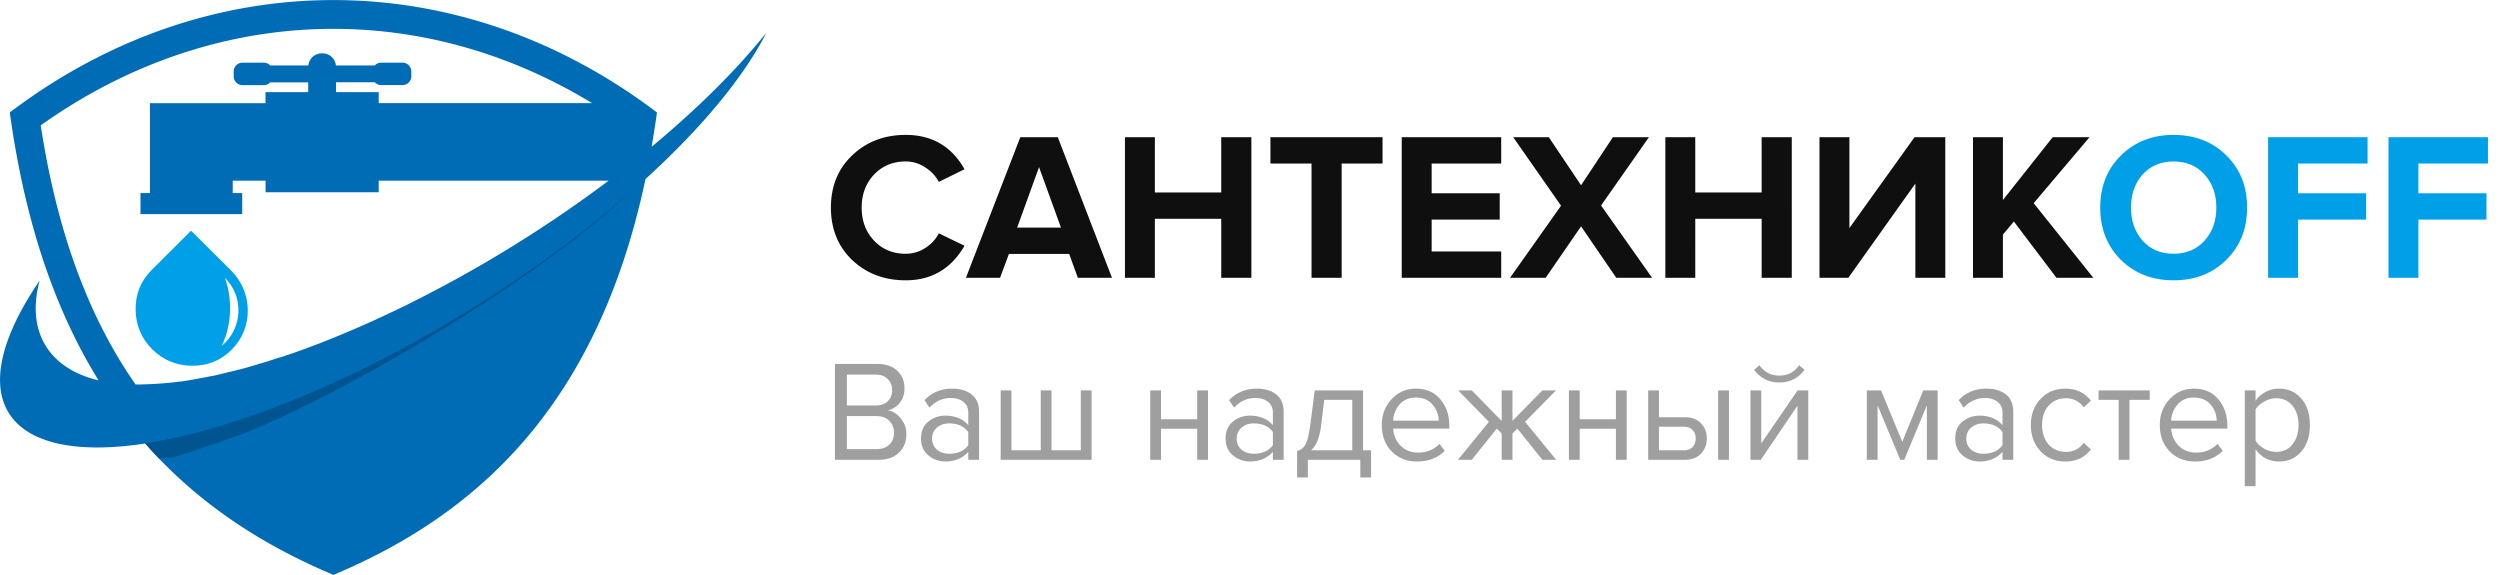 <svg width="261" height="60" fill="none" xmlns="http://www.w3.org/2000/svg"><g clip-path="url(#clip0)"><path fill-rule="evenodd" clip-rule="evenodd" d="M68.03 15.323c.2-1.169.39-2.363.557-3.582-20.639-15.646-46.925-15.646-67.564 0C2.637 23.508 5.89 32.604 10.29 39.71c-5.157-1.21-7.603-5.091-6.147-10.423-.158.232-.316.464-.466.696-7.87 12.073-2.654 18.475 11.48 16.319 5.598 6.368 12.36 10.647 19.656 13.715 14.874-6.253 27.535-17.53 32.576-41.327 4.517-4.113 8.285-8.309 10.889-12.305a30.784 30.784 0 001.73-2.969c-3.152 3.939-7.262 7.994-11.978 11.907zM48.072 28.89l-.15.083c-.299.166-.599.331-.898.489l-.183.1c-.5.273-.998.538-1.497.796l-.3.157-.39.207-.566.29-.017.009-.508.257-.157.083-.89.448-.2.1-.483.231-.565.274-.025.008-.391.183-.425.199-.474.224-.516.24-.324.15-.715.323-.175.074-.64.282-.242.108-.699.298-.29.125c-.217.091-.442.182-.658.273l-.233.1-.649.265-.2.083-.748.299-.25.1-.582.223-.2.075c-.24.091-.49.182-.731.273l-.242.092c-.25.09-.499.182-.74.265l-.133.05c-.241.083-.474.166-.716.248l-.133.042c-.266.091-.524.174-.782.265l-.158.033c-.274.092-.54.175-.807.266l-.266.083-.083.025-.017.008c-.224.075-.449.14-.673.207h-.009l-.258.075-.075.025-.183.058-.15.041-.1.033-.232.067-.017.008c-.216.058-.432.124-.648.182l-.109.034-.216.058-.033.008-.25.066-.233.058h-.016l-.125.033-.117.034-.207.05-.042.008-.241.058-.042.008-.208.05-.116.025-.125.033-.058.016-.183.042-.242.058-.025.008-.207.05-.1.025-.133.033-.175.041-.058.009-.233.05h-.017l-.216.04-.092.017-.141.025-.233.05-.225.042h-.008l-.216.041-.083.017-.142.024-.15.025-.075.017-.224.041-.216.042-.067.008-.15.025-.141.025-.083.017-.042.008-.174.025-.217.033-.208.033h-.016l-.2.025h-.008l-.208.025-.208.025-.05.008-.158.017h-.025l-.183.024-.183.017h-.025l-.208.025h-.042l-.166.016h-.008c-.134.017-.267.025-.391.034l-.2.016h-.033l-.167.017h-.008l-.383.025-.191.008c-.258.017-.507.025-.757.033h-.017l-.174.008c-.125 0-.242.009-.366.009h-.54c-5.24-7.521-8.294-16.626-9.9-27.048C21.97.48 43.64-.3 61.817 10.77H39.538V9.62H35.08V8.59h4.05a.93.93 0 00.666.29h2.23c.49 0 .915-.414.915-.903v-.523a.922.922 0 00-.915-.912h-2.23a.887.887 0 00-.665.29h-4.06c-.208-1.683-2.67-1.683-2.878 0h-3.985a.918.918 0 00-.665-.29h-2.23a.917.917 0 00-.915.912v.523c0 .497.416.912.916.912h2.229a.93.93 0 00.665-.29h3.968v1.02h-4.458v1.152H15.656v9.387h-.99v2.197h10.622v-2.197h-.99v-1.294h3.428v1.21h11.812v-1.21h24a134.435 134.435 0 01-15.465 10.025z" fill="#006CB6"/><path fill-rule="evenodd" clip-rule="evenodd" d="M15.148 46.285c.483.548.974 1.078 1.464 1.6 2.271-.489-1.322.913 7.42-2.114 8.743-3.018 30.53-15.133 42.226-26.094-11.63 10.282-27.818 19.908-42.217 24.46-3.261 1.037-6.23 1.742-8.893 2.148z" fill="#005591"/><path d="M19.948 24.088l-4.11 4.096c-1.139 1.136-1.696 2.512-1.68 4.138.017 1.625.6 3.001 1.73 4.137 1.14 1.136 2.521 1.708 4.152 1.725 1.622.017 3.01-.547 4.15-1.683 2.288-2.28 2.213-5.987-.058-8.25l-4.184-4.163zm3.194 12.023c1.057-2.13 1.157-4.892.333-7.114 2.021 1.981 1.863 5.323-.333 7.114z" fill="#00A0E8"/></g><path d="M94.558 29.264c-2.23 0-4.092-.704-5.588-2.112-1.481-1.423-2.222-3.249-2.222-5.478 0-2.23.74-4.048 2.222-5.456 1.496-1.423 3.359-2.134 5.588-2.134 2.743 0 4.789 1.195 6.138 3.586l-2.684 1.32a3.935 3.935 0 00-1.43-1.518 3.574 3.574 0 00-2.024-.616c-1.335 0-2.435.455-3.3 1.364-.865.91-1.298 2.06-1.298 3.454 0 1.393.433 2.545 1.298 3.454.865.91 1.965 1.364 3.3 1.364a3.67 3.67 0 002.024-.594 3.891 3.891 0 001.43-1.54l2.684 1.298c-1.393 2.405-3.44 3.608-6.138 3.608zM116.089 29h-3.564l-.902-2.486h-6.292L104.407 29h-3.564l5.676-14.674h3.916L116.089 29zm-5.324-5.236l-2.288-6.314-2.288 6.314h4.576zM130.644 29h-3.146v-6.16h-6.93V29h-3.124V14.326h3.124v5.764h6.93v-5.764h3.146V29zm9.426 0h-3.146V17.076h-4.29v-2.75h11.704v2.75h-4.268V29zm16.655 0h-10.384V14.326h10.384v2.75h-7.26v3.102h7.106v2.75h-7.106v3.322h7.26V29zm15.752 0h-3.74l-3.674-5.368L161.367 29h-3.718l5.324-7.524-4.994-7.15h3.718l3.366 5.016 3.322-5.016h3.762l-4.994 7.128L172.477 29zm14.585 0h-3.146v-6.16h-6.93V29h-3.124V14.326h3.124v5.764h6.93v-5.764h3.146V29zm5.906 0h-3.014V14.326h3.124v9.482l6.798-9.482h3.212V29h-3.124v-9.834L192.968 29zm25.575 0h-3.85l-4.444-5.874-1.144 1.364V29h-3.124V14.326h3.124v6.556l5.192-6.556h3.85l-5.83 6.886L218.543 29z" fill="#0F0F0F"/><path d="M226.92 29.264c-2.215 0-4.048-.711-5.5-2.134-1.438-1.437-2.156-3.256-2.156-5.456 0-2.2.718-4.011 2.156-5.434 1.452-1.437 3.285-2.156 5.5-2.156 2.229 0 4.062.711 5.5 2.134 1.452 1.423 2.178 3.241 2.178 5.456 0 2.215-.726 4.033-2.178 5.456-1.438 1.423-3.271 2.134-5.5 2.134zm-3.234-4.136c.821.91 1.899 1.364 3.234 1.364 1.334 0 2.412-.455 3.234-1.364.821-.91 1.232-2.06 1.232-3.454 0-1.393-.411-2.545-1.232-3.454-.822-.91-1.9-1.364-3.234-1.364-1.335 0-2.413.455-3.234 1.364-.807.91-1.21 2.06-1.21 3.454 0 1.393.403 2.545 1.21 3.454zM239.914 29h-3.124V14.326h10.384v2.75h-7.26v3.102h7.106v2.75h-7.106V29zm12.568 0h-3.124V14.326h10.384v2.75h-7.26v3.102h7.106v2.75h-7.106V29z" fill="#00A0E8"/><path d="M91.73 48h-4.56V37.995h4.455c.86 0 1.54.235 2.04.705.51.47.765 1.085.765 1.845 0 .6-.17 1.11-.51 1.53a2.14 2.14 0 01-1.245.765c.53.08.985.36 1.365.84.39.48.585 1.02.585 1.62 0 .81-.26 1.465-.78 1.965-.51.49-1.215.735-2.115.735zm-.315-5.67c.55 0 .975-.15 1.275-.45.3-.3.45-.685.45-1.155s-.155-.855-.465-1.155c-.3-.31-.72-.465-1.26-.465h-3v3.225h3zm.06 4.56c.58 0 1.035-.155 1.365-.465.33-.31.495-.73.495-1.26 0-.49-.165-.9-.495-1.23-.32-.33-.775-.495-1.365-.495h-3.06v3.45h3.06zM102.214 48h-1.125v-.825c-.61.67-1.41 1.005-2.4 1.005-.67 0-1.26-.215-1.77-.645-.51-.43-.765-1.015-.765-1.755 0-.76.25-1.345.75-1.755.51-.42 1.105-.63 1.785-.63 1.03 0 1.83.33 2.4.99V43.08c0-.48-.17-.855-.51-1.125-.34-.27-.78-.405-1.32-.405-.85 0-1.59.335-2.22 1.005l-.525-.78c.77-.8 1.735-1.2 2.895-1.2.83 0 1.505.2 2.025.6.52.4.78 1.015.78 1.845V48zm-3.12-.63c.9 0 1.565-.3 1.995-.9v-1.365c-.43-.6-1.095-.9-1.995-.9-.52 0-.95.15-1.29.45-.33.29-.495.67-.495 1.14 0 .46.165.84.495 1.14.34.29.77.435 1.29.435zm13.745-6.615h1.125V48h-9.495v-7.245h1.125v6.255h3.06v-6.255h1.125v6.255h3.06v-6.255zm8.37 7.245h-1.125v-7.245h1.125v3.015h3.78v-3.015h1.125V48h-1.125v-3.24h-3.78V48zm12.806 0h-1.125v-.825c-.61.67-1.41 1.005-2.4 1.005-.67 0-1.26-.215-1.77-.645-.51-.43-.765-1.015-.765-1.755 0-.76.25-1.345.75-1.755.51-.42 1.105-.63 1.785-.63 1.03 0 1.83.33 2.4.99V43.08c0-.48-.17-.855-.51-1.125-.34-.27-.78-.405-1.32-.405-.85 0-1.59.335-2.22 1.005l-.525-.78c.77-.8 1.735-1.2 2.895-1.2.83 0 1.505.2 2.025.6.52.4.78 1.015.78 1.845V48zm-3.12-.63c.9 0 1.565-.3 1.995-.9v-1.365c-.43-.6-1.095-.9-1.995-.9-.52 0-.95.15-1.29.45-.33.29-.495.67-.495 1.14 0 .46.165.84.495 1.14.34.29.77.435 1.29.435zm4.521 2.475V47.07c.37-.07.66-.29.87-.66.21-.38.38-1.075.51-2.085l.465-3.57h5.04v6.255h.84v2.835h-1.125V48h-5.475v1.845h-1.125zm2.835-8.1l-.33 2.715c-.17 1.27-.52 2.12-1.05 2.55h4.305v-5.265h-2.925zm9.698 6.435c-1.08 0-1.965-.35-2.655-1.05-.69-.71-1.035-1.63-1.035-2.76 0-1.06.34-1.955 1.02-2.685.68-.74 1.53-1.11 2.55-1.11 1.07 0 1.915.37 2.535 1.11.63.73.945 1.655.945 2.775v.285h-5.865c.05.71.31 1.305.78 1.785.47.48 1.08.72 1.83.72.9 0 1.645-.305 2.235-.915l.54.735c-.74.74-1.7 1.11-2.88 1.11zm2.25-4.26a2.593 2.593 0 00-.63-1.665c-.41-.5-.995-.75-1.755-.75-.72 0-1.29.245-1.71.735-.41.49-.63 1.05-.66 1.68h4.755zm3.457 4.08h-1.44l3.225-3.96-3.21-3.285h1.425l3.12 3.195v-3.195h1.125v3.18l3.12-3.18h1.425l-3.225 3.285 3.24 3.96h-1.44l-2.61-3.255-.51.51V48h-1.125v-2.745l-.51-.51-2.61 3.255zm11.264 0h-1.125v-7.245h1.125v3.015h3.78v-3.015h1.125V48H168.7v-3.24h-3.78V48zm7.151-7.245h1.125v2.805h2.715c.72 0 1.28.215 1.68.645.4.42.6.945.6 1.575s-.205 1.16-.615 1.59c-.4.42-.955.63-1.665.63h-3.84v-7.245zm3.72 3.795h-2.595v2.46h2.595c.4 0 .705-.11.915-.33.22-.23.33-.53.33-.9s-.11-.665-.33-.885c-.21-.23-.515-.345-.915-.345zm4.71 3.45h-1.125v-7.245h1.125V48zm3.329 0h-1.08v-7.245h1.125v5.535l3.795-5.535h1.11V48h-1.125v-5.64L183.83 48zm4.56-9.39c-.65.88-1.525 1.32-2.625 1.32-1.09 0-1.97-.44-2.64-1.32l.555-.48c.52.72 1.215 1.08 2.085 1.08.88 0 1.57-.36 2.07-1.08l.555.48zM202.289 48h-1.125v-5.685L198.809 48h-.42l-2.37-5.685V48h-1.125v-7.245h1.485l2.22 5.37 2.19-5.37h1.5V48zm7.898 0h-1.125v-.825c-.61.67-1.41 1.005-2.4 1.005-.67 0-1.26-.215-1.77-.645-.51-.43-.765-1.015-.765-1.755 0-.76.25-1.345.75-1.755.51-.42 1.105-.63 1.785-.63 1.03 0 1.83.33 2.4.99V43.08c0-.48-.17-.855-.51-1.125-.34-.27-.78-.405-1.32-.405-.85 0-1.59.335-2.22 1.005l-.525-.78c.77-.8 1.735-1.2 2.895-1.2.83 0 1.505.2 2.025.6.52.4.78 1.015.78 1.845V48zm-3.12-.63c.9 0 1.565-.3 1.995-.9v-1.365c-.43-.6-1.095-.9-1.995-.9-.52 0-.95.15-1.29.45-.33.29-.495.67-.495 1.14 0 .46.165.84.495 1.14.34.29.77.435 1.29.435zm8.57.81c-1.07 0-1.94-.36-2.61-1.08-.67-.73-1.005-1.64-1.005-2.73s.335-1.995 1.005-2.715c.67-.72 1.54-1.08 2.61-1.08 1.12 0 2.005.42 2.655 1.26l-.75.69c-.46-.63-1.075-.945-1.845-.945-.76 0-1.37.26-1.83.78-.45.52-.675 1.19-.675 2.01 0 .82.225 1.495.675 2.025.46.52 1.07.78 1.83.78s1.375-.315 1.845-.945l.75.69c-.65.84-1.535 1.26-2.655 1.26zm6.677-.18h-1.125v-6.255h-2.1v-.99h5.34v.99h-2.115V48zm6.86.18c-1.08 0-1.965-.35-2.655-1.05-.69-.71-1.035-1.63-1.035-2.76 0-1.06.34-1.955 1.02-2.685.68-.74 1.53-1.11 2.55-1.11 1.07 0 1.915.37 2.535 1.11.63.73.945 1.655.945 2.775v.285h-5.865c.05.71.31 1.305.78 1.785.47.48 1.08.72 1.83.72.9 0 1.645-.305 2.235-.915l.54.735c-.74.74-1.7 1.11-2.88 1.11zm2.25-4.26a2.593 2.593 0 00-.63-1.665c-.41-.5-.995-.75-1.755-.75-.72 0-1.29.245-1.71.735-.41.49-.63 1.05-.66 1.68h4.755zm6.502 4.26c-1.02 0-1.835-.425-2.445-1.275v3.855h-1.125V40.755h1.125v1.08c.27-.38.62-.685 1.05-.915.43-.23.895-.345 1.395-.345.96 0 1.735.345 2.325 1.035.6.68.9 1.6.9 2.76 0 1.16-.3 2.085-.9 2.775-.59.69-1.365 1.035-2.325 1.035zm-.285-1.005c.71 0 1.275-.26 1.695-.78.42-.53.63-1.205.63-2.025 0-.82-.21-1.49-.63-2.01-.42-.52-.985-.78-1.695-.78-.43 0-.85.115-1.26.345-.4.22-.7.49-.9.81v3.27c.2.33.5.61.9.84.41.22.83.33 1.26.33z" fill="#9F9F9F"/><defs><clipPath id="clip0"><path fill="#fff" d="M0 0h80v60H0z"/></clipPath></defs></svg>